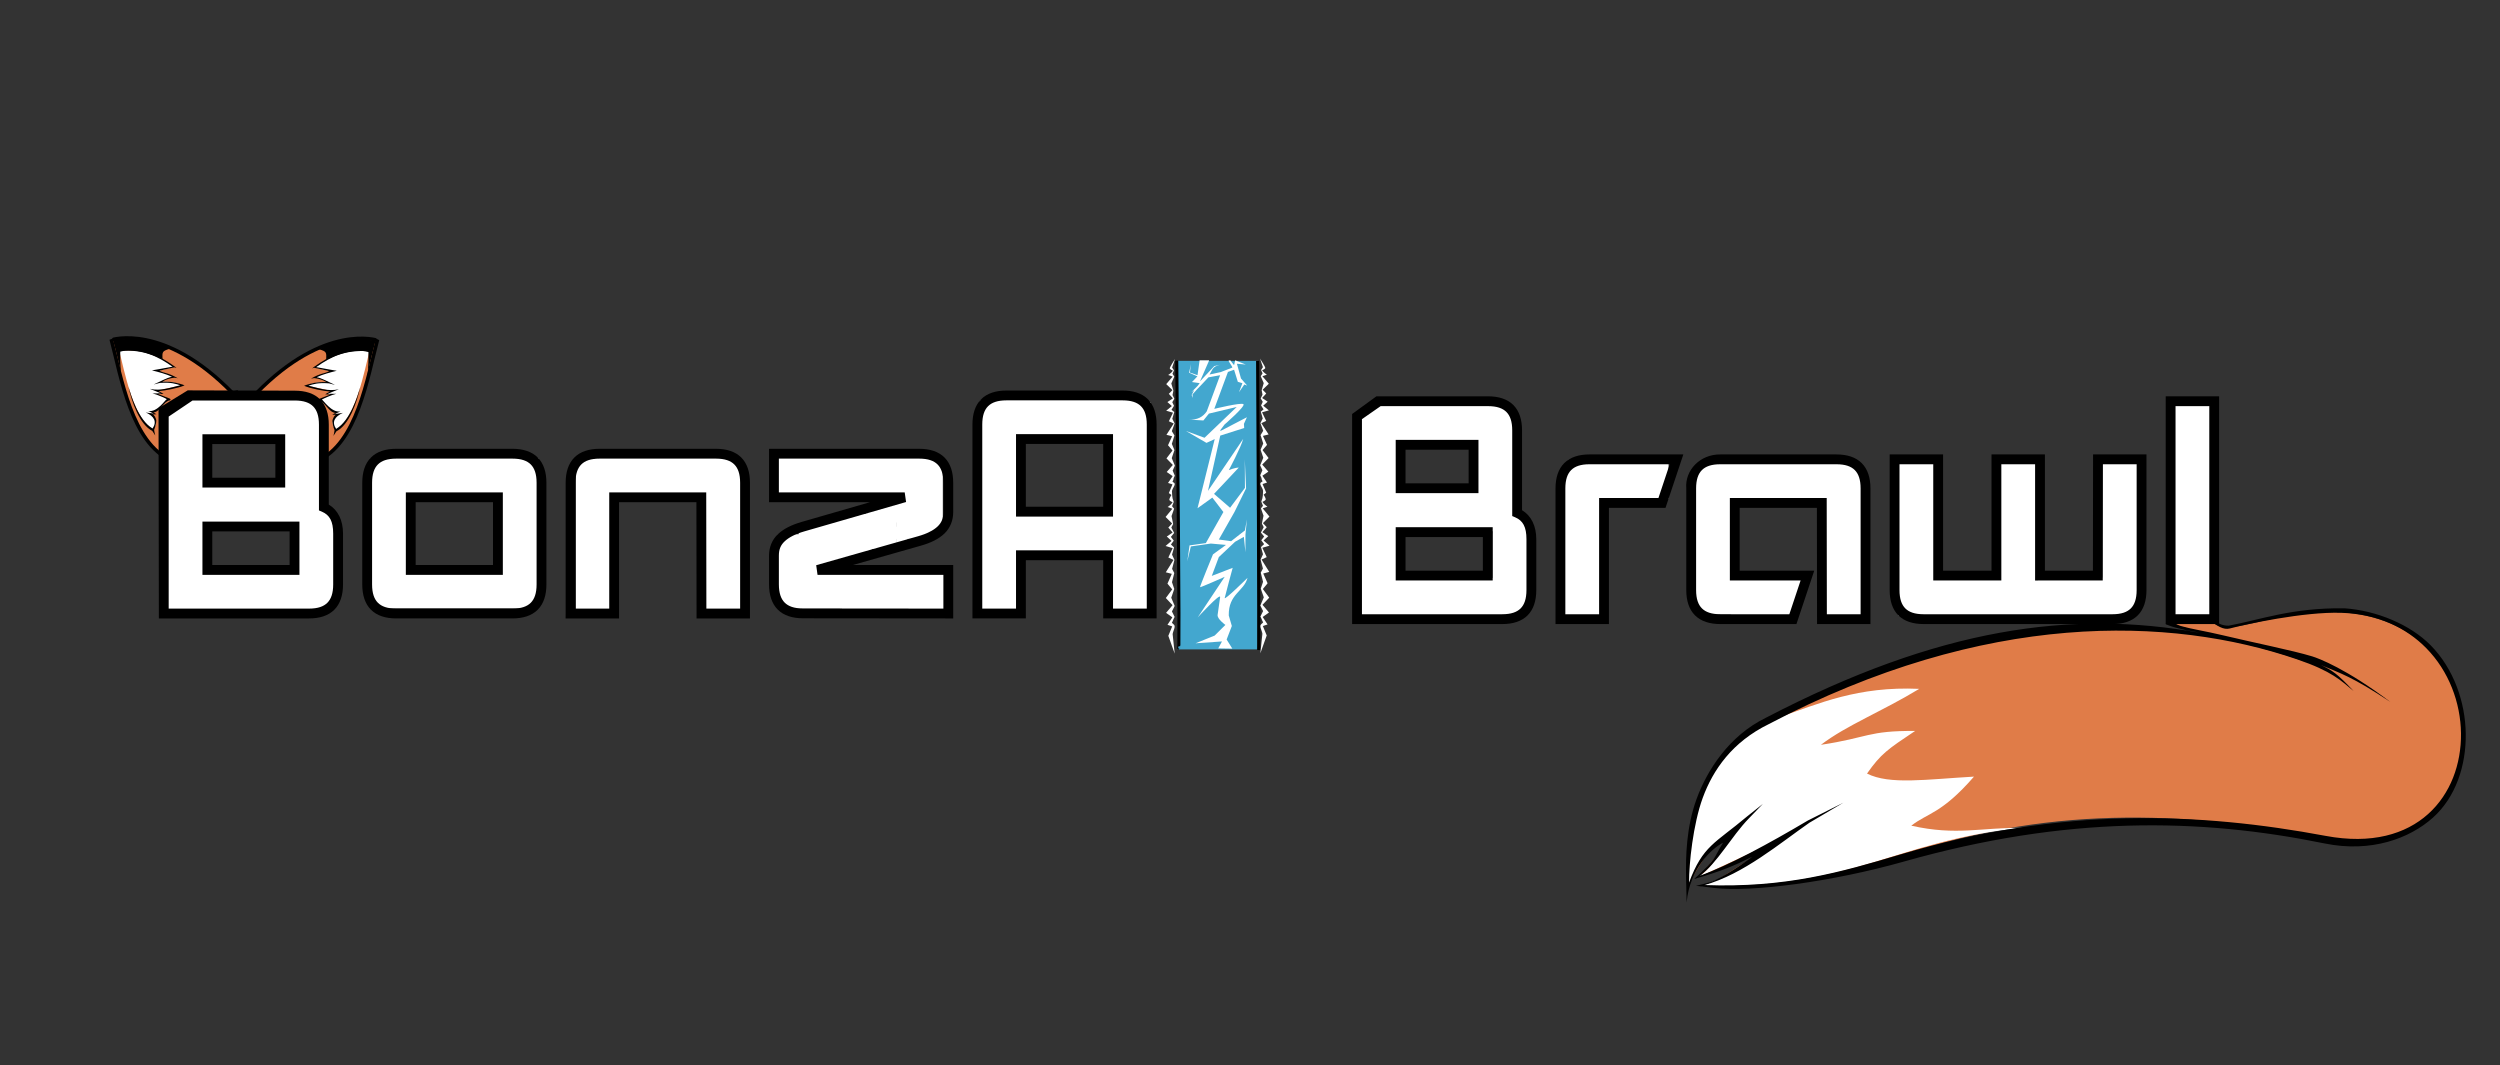 <?xml version="1.0" encoding="UTF-8" standalone="no"?>
<!-- Created with Inkscape (http://www.inkscape.org/) -->

<svg
   xmlns:dc="http://purl.org/dc/elements/1.1/"
   xmlns:cc="http://creativecommons.org/ns#"
   xmlns:rdf="http://www.w3.org/1999/02/22-rdf-syntax-ns#"
   xmlns:svg="http://www.w3.org/2000/svg"
   xmlns="http://www.w3.org/2000/svg"
   xmlns:sodipodi="http://sodipodi.sourceforge.net/DTD/sodipodi-0.dtd"
   xmlns:inkscape="http://www.inkscape.org/namespaces/inkscape"
   width="941"
   height="401"
   viewBox="0 0 941 401"
   id="svg2"
   version="1.1"
   inkscape:version="0.48.4 r9939"
   sodipodi:docname="bonzailogo_4colour.svg"
   inkscape:export-filename="/home/kaylee/school/BonzAI/bonzai-2016/art/promotional/4colour_logo.png"
   inkscape:export-xdpi="90"
   inkscape:export-ydpi="90">
  <rect x="0" y="0" width="941" height="401" fill="#333333" stroke="none"/>
  <defs
     id="defs4" />
  <sodipodi:namedview
     id="base"
     pagecolor="#ffffff"
     bordercolor="#666666"
     borderopacity="1.0"
     inkscape:pageopacity="0.0"
     inkscape:pageshadow="2"
     inkscape:zoom="1.4142136"
     inkscape:cx="428.47878"
     inkscape:cy="228.95042"
     inkscape:document-units="px"
     inkscape:current-layer="layer2"
     showgrid="false"
     units="pt"
     inkscape:window-width="568"
     inkscape:window-height="351"
     inkscape:window-x="742"
     inkscape:window-y="322"
     inkscape:window-maximized="0"
     showguides="true"
     inkscape:guide-bbox="true"
     height="297.64pt"
     fit-margin-top="0"
     fit-margin-left="0"
     fit-margin-right="0"
     fit-margin-bottom="0" />
  <g
     inkscape:groupmode="layer"
     id="layer3"
     inkscape:label="bg1"
     transform="translate(39.5,-0.5)"
     style="display:none">
    <rect
       style="fill:#8c359d;fill-opacity:1;stroke:#000000;stroke-opacity:1"
       id="rect4165"
       width="940"
       height="400"
       x="-901.442"
       y="1"
       transform="scale(-1,1)" />
  </g>
  <g
     inkscape:groupmode="layer"
     id="layer4"
     inkscape:label="bg2"
     style="display:none"
     transform="translate(39.5,-0.5)">
    <rect
       style="fill:#5bcf46;fill-opacity:1;stroke:#000000;stroke-opacity:1"
       id="rect4168"
       width="892"
       height="390"
       x="-6"
       y="-3" />
    <rect
       style="fill:#ffffff;fill-opacity:1;stroke:none"
       id="rect3915"
       width="15.733"
       height="55.861"
       x="175.893"
       y="175.066"
       transform="translate(0,-4.2857143e-6)" />
    <rect
       style="fill:#ffffff;fill-opacity:1;stroke:none"
       id="rect3917"
       width="60.811"
       height="13.258"
       x="178.721"
       y="173.298"
       transform="translate(0,-4.2857143e-6)" />
    <rect
       style="fill:#ffffff;fill-opacity:1;stroke:none"
       id="rect3919"
       width="15.91"
       height="47.023"
       x="225.037"
       y="184.612"
       transform="translate(0,-4.2857143e-6)" />
    <rect
       style="fill:#ffffff;fill-opacity:1;stroke:none"
       id="rect4036"
       width="16.087"
       height="55.685"
       x="558.438"
       y="175.773"
       transform="translate(0,-4.2857143e-6)" />
    <rect
       style="fill:#ffffff;fill-opacity:1;stroke:none"
       id="rect4040"
       width="34.648"
       height="14.142"
       x="561.266"
       y="172.591"
       transform="translate(0,-4.2857143e-6)" />
    <rect
       style="fill:#ffffff;fill-opacity:1;stroke:none"
       id="rect4044"
       width="5.127"
       height="13.081"
       x="594.5"
       y="170.116"
       transform="translate(0,-4.2857143e-6)" />
    <rect
       style="fill:#ffffff;fill-opacity:1;stroke:none"
       id="rect4056"
       width="17.147"
       height="58.69"
       x="683.065"
       y="171.176"
       transform="translate(0,-4.2857143e-6)"
       ry="5.127" />
    <rect
       style="fill:#ffffff;fill-opacity:1;stroke:none"
       id="rect4058"
       width="83.085"
       height="16.971"
       x="692.611"
       y="214.31"
       transform="translate(0,-4.2857143e-6)"
       ry="5.127" />
    <rect
       style="fill:#ffffff;fill-opacity:1;stroke:none"
       id="rect4060"
       width="15.556"
       height="47.553"
       x="722.84"
       y="171.176"
       transform="translate(0,-4.2857143e-6)"
       ry="5.127" />
    <rect
       style="fill:#ffffff;fill-opacity:1;stroke:none"
       id="rect4062"
       width="15.733"
       height="52.326"
       x="761.024"
       y="171.176"
       transform="translate(0,-4.2857143e-6)"
       ry="5.127" />
    <rect
       style="fill:#ffffff;fill-opacity:1;stroke:none"
       id="rect4064"
       width="16.794"
       height="84.146"
       x="786.656"
       y="148.372"
       transform="translate(0,-4.2857143e-6)"
       ry="5.127" />
    <rect
       y="-3"
       x="-6"
       height="390"
       width="892"
       id="rect4179"
       style="fill:#5bcf46;fill-opacity:1;stroke:#000000;stroke-opacity:1" />
  </g>
  <g
     inkscape:groupmode="layer"
     id="layer2"
     inkscape:label="Ears"
     style="display:inline"
     transform="translate(39.5,-0.5)">
    <path
       style="fill:#e07c48;fill-opacity:1;fill-rule:evenodd;stroke:#000000;stroke-width:1.361;stroke-linecap:butt;stroke-linejoin:miter;stroke-miterlimit:4;stroke-opacity:1;stroke-dasharray:none"
       d="m 56.873,148.64 c 25.937,-26.66 45.638,-20.04 45.643,-20.031 -3.606,13.634 -7.633,39.032 -22.589,45.33 -4.503,-10.467 -16.125,-23.634 -23.054,-25.299 z"
       id="path3362"
       inkscape:connector-curvature="0"
       sodipodi:nodetypes="cccc" />
    <path
       style="fill:#ffffff;fill-opacity:1;fill-rule:evenodd;stroke:none"
       d="m 83.461,135.77 7.106,-3.16 9.012,-0.054 c -1.74,6.775 -5.246,25.888 -12.685,29.615 -1.897,-1.756 -1.614,-4.86 1.945,-6.024 0.211,-0.069 -2.427,0.491 -2.443,0.27 -0.081,-0.032 1.797,-1.009 1.712,-0.943 -2.163,1.665 -5.546,-4.03 -7.502,-4.211 0.818,-0.681 3.806,-1.643 4.493,-2.271 0.226,-0.207 -1.508,-0.124 -1.437,-0.269 -0.145,-0.142 0.915,-0.596 1.107,-0.62 2.707,-0.351 -6.097,-1.745 -8.77,-2.442 2.266,-1.045 4.879,-1.515 7.925,-1.268 -1.186,-0.842 -2.742,-1.44 -4.581,-1.766 0.523,-1.334 8.177,-2.242 4.799,-2.574 l -5.188,-1.222 z"
       id="path4176"
       inkscape:connector-curvature="0"
       sodipodi:nodetypes="ccccscscscscccccc" />
    <path
       style="fill:#000000;fill-opacity:1;fill-rule:evenodd;stroke:none"
       d="m 101.884,128.717 c -10.136,-1.262 -13.263,-0.656 -21.358,3.223 2.866,0.858 2.877,1.098 2.762,3.896 4.933,-2.148 10.615,-4.298 15.882,-2.814 0,0 0.174,6.32 -0.575,10.857 1.384,-5.766 -0.987,1.002 3.288,-15.163 z"
       id="path4174"
       inkscape:connector-curvature="0"
       sodipodi:nodetypes="cccccc" />
    <path
       sodipodi:nodetypes="cccccccccccccscscccccccccscccccccccccccccccccccccccccc"
       inkscape:connector-curvature="0"
       id="path4172"
       d="m 98.94,132.141 c -9.064,-0.369 -14.048,2.078 -20.207,6.433 -0.012,0.007 -0.759,0.555 -0.66,0.612 -0.051,0.044 0.659,-0.342 0.656,-0.275 2.017,0.399 4.019,0.925 5.719,1.279 -2.026,1.082 -3.185,0.652 -6.907,2.835 -0.054,0.034 1.306,-0.267 1.287,-0.207 1.33,0.123 3.312,0.667 4.535,1.507 -3.872,-0.135 -5.782,0.526 -7.745,1.118 -0.023,0.004 -0.045,0.012 -0.066,0.023 -0.012,0.007 -0.024,0.017 -0.035,0.027 -0.043,0.038 -0.526,0.168 -0.536,0.225 2.415,1.053 7.351,1.972 9.741,2.165 0,0 -1.318,0.697 -1.779,1.004 -0.217,0.144 2.068,-0.035 1.859,0.123 -0.169,0.127 -4.174,1.577 -4.341,1.71 -0.479,0.381 0.387,-0.208 -0.111,0.173 -0.016,0.017 -0.029,0.037 -0.039,0.058 -0.02,0.026 -0.035,0.057 -0.043,0.089 -0.01,0.03 -0.014,0.061 -0.012,0.093 0.01,0.052 0.037,0.1 0.077,0.136 0.008,0.013 0.017,0.024 0.027,0.035 0.035,0.026 0.077,0.043 0.12,0.048 2.433,0.359 3.723,4.369 6.25,4.575 l -1.18,0.642 c 0,0 1.939,0.143 1.568,0.091 -0.723,-0.102 -1.553,1.813 -1.506,2.337 0.084,1.127 0.33,2.253 0.819,3.43 0.048,0.169 -0.423,2.149 -0.423,2.149 0.116,-0.174 0.995,-1.586 1.125,-1.735 4.705,-2.329 7.759,-10.841 8.964,-16.596 -0.947,3.148 -3.719,12.593 -9.081,15.691 -1.731,-2.599 -0.607,-4.589 2.569,-6.04 -0.029,0.058 -2.894,0.474 -3.012,0.39 -0.02,-0.006 2.116,-0.938 2.095,-0.937 -3.454,0.632 -6.539,-4.396 -6.99,-4.413 -0.135,-0.146 3.753,-1.87 5.379,-2.205 0.01,-0.03 -3.198,0.012 -3.2,-0.019 -0.004,-0.023 4.198,-1.701 4.198,-1.701 -4.141,0.956 -7.833,-0.512 -11.455,-1.341 1.825,-0.585 3.549,-1.17 7.526,-0.894 0.304,-0.01 2.437,0.65 2.41,0.565 -2.458,-1.083 -4.975,-2.546 -6.835,-2.853 2.393,-1.155 5.024,-1.772 7.559,-2.429 -0.051,-0.007 -2.496,-0.432 -2.548,-0.439 l -5.2,-0.94 c 5.886,-4.101 10.684,-6.391 19.398,-6.036 0.03,0.01 0.061,0.014 0.093,0.012 0.064,-0.024 0.118,-0.075 0.144,-0.138 0.02,-0.026 0.035,-0.057 0.043,-0.089 3.55e-4,-0.033 -0.006,-0.066 -0.019,-0.097 -0.017,-0.058 -0.056,-0.109 -0.108,-0.14 -0.035,-0.026 -0.077,-0.042 -0.12,-0.047 z"
       style="font-size:medium;font-style:normal;font-variant:normal;font-weight:normal;font-stretch:normal;text-indent:0;text-align:start;text-decoration:none;line-height:normal;letter-spacing:normal;word-spacing:normal;text-transform:none;direction:ltr;block-progression:tb;writing-mode:lr-tb;text-anchor:start;baseline-shift:baseline;color:#000000;fill:#000000;fill-opacity:1;stroke:none;stroke-width:0.5;marker:none;visibility:visible;display:inline;overflow:visible;enable-background:accumulate;font-family:Sans;-inkscape-font-specification:Sans" />
    <path
       style="fill:#e07c48;fill-opacity:1;fill-rule:evenodd;stroke:#000000;stroke-width:1.361;stroke-linecap:butt;stroke-linejoin:miter;stroke-miterlimit:4;stroke-opacity:1;stroke-dasharray:none"
       d="M 48.071,148.484 C 22.134,121.824 2.434,128.444 2.429,128.453 c 3.606,13.634 7.633,39.032 22.589,45.33 4.503,-10.467 16.125,-23.634 23.054,-25.299 z"
       id="path3362-4"
       inkscape:connector-curvature="0"
       sodipodi:nodetypes="cccc" />
    <path
       style="fill:#ffffff;fill-opacity:1;fill-rule:evenodd;stroke:none"
       d="m 21.483,135.614 -7.106,-3.16 -9.012,-0.054 c 1.74,6.775 5.246,25.888 12.685,29.615 1.897,-1.756 1.614,-4.86 -1.945,-6.024 -0.211,-0.069 2.427,0.491 2.443,0.27 0.081,-0.032 -1.797,-1.009 -1.712,-0.943 2.163,1.665 5.546,-4.03 7.502,-4.211 -0.818,-0.681 -3.806,-1.643 -4.493,-2.271 -0.226,-0.207 1.508,-0.124 1.437,-0.269 0.145,-0.142 -0.915,-0.596 -1.107,-0.62 -2.707,-0.351 6.097,-1.745 8.77,-2.442 -2.266,-1.045 -4.879,-1.515 -7.925,-1.268 1.186,-0.842 2.742,-1.44 4.581,-1.766 -0.523,-1.334 -8.177,-2.242 -4.799,-2.574 l 5.188,-1.222 z"
       id="path4176-7"
       inkscape:connector-curvature="0"
       sodipodi:nodetypes="ccccscscscscccccc" />
    <path
       style="fill:#000000;fill-opacity:1;fill-rule:evenodd;stroke:none"
       d="m 3.061,128.56 c 10.136,-1.262 13.263,-0.656 21.358,3.223 -2.866,0.858 -2.877,1.098 -2.762,3.896 -4.933,-2.148 -10.615,-4.298 -15.882,-2.814 0,0 -0.174,6.32 0.575,10.857 -1.384,-5.766 0.987,1.002 -3.288,-15.163 z"
       id="path4174-0"
       inkscape:connector-curvature="0"
       sodipodi:nodetypes="cccccc" />
    <path
       sodipodi:nodetypes="cccccccccccccscscccccccccscccccccccccccccccccccccccccc"
       inkscape:connector-curvature="0"
       id="path4172-4"
       d="m 6.005,131.985 c 9.064,-0.369 14.048,2.078 20.207,6.433 0.012,0.007 0.759,0.555 0.66,0.612 0.051,0.044 -0.659,-0.342 -0.656,-0.275 -2.017,0.399 -4.019,0.925 -5.719,1.279 2.026,1.082 3.185,0.652 6.907,2.835 0.054,0.034 -1.306,-0.267 -1.287,-0.207 -1.33,0.123 -3.312,0.667 -4.535,1.507 3.872,-0.135 5.782,0.526 7.745,1.118 0.023,0.004 0.045,0.012 0.066,0.023 0.012,0.007 0.024,0.017 0.035,0.027 0.043,0.038 0.526,0.168 0.536,0.225 -2.415,1.053 -7.351,1.972 -9.741,2.165 0,0 1.318,0.697 1.779,1.004 0.217,0.144 -2.068,-0.035 -1.859,0.123 0.169,0.127 4.174,1.577 4.341,1.71 0.479,0.381 -0.387,-0.208 0.111,0.173 0.016,0.017 0.029,0.037 0.039,0.058 0.02,0.026 0.035,0.057 0.043,0.089 0.01,0.03 0.014,0.061 0.012,0.093 -0.01,0.052 -0.037,0.1 -0.077,0.136 -0.008,0.013 -0.017,0.024 -0.027,0.035 -0.035,0.026 -0.077,0.043 -0.12,0.048 -2.433,0.359 -3.723,4.369 -6.25,4.575 l 1.18,0.642 c 0,0 -1.939,0.143 -1.568,0.091 0.723,-0.102 1.553,1.813 1.506,2.337 -0.084,1.127 -0.33,2.253 -0.819,3.43 -0.048,0.169 0.423,2.149 0.423,2.149 -0.116,-0.174 -0.995,-1.586 -1.125,-1.735 -4.705,-2.329 -7.759,-10.841 -8.964,-16.596 0.947,3.148 3.719,12.593 9.081,15.691 1.731,-2.599 0.607,-4.589 -2.569,-6.04 0.029,0.058 2.894,0.474 3.012,0.39 0.02,-0.006 -2.116,-0.938 -2.095,-0.937 3.454,0.632 6.539,-4.396 6.99,-4.413 0.135,-0.146 -3.753,-1.87 -5.379,-2.205 -0.01,-0.03 3.198,0.012 3.2,-0.019 0.004,-0.023 -4.198,-1.701 -4.198,-1.701 4.141,0.956 7.833,-0.512 11.455,-1.341 -1.825,-0.585 -3.549,-1.17 -7.526,-0.894 -0.304,-0.01 -2.437,0.65 -2.41,0.565 2.458,-1.083 4.975,-2.546 6.835,-2.853 -2.393,-1.155 -5.024,-1.772 -7.559,-2.429 0.051,-0.007 2.496,-0.432 2.548,-0.439 l 5.2,-0.94 c -5.886,-4.101 -10.684,-6.391 -19.398,-6.036 -0.03,0.01 -0.061,0.014 -0.093,0.012 -0.064,-0.024 -0.118,-0.075 -0.144,-0.138 -0.02,-0.026 -0.035,-0.057 -0.043,-0.089 -3.55e-4,-0.033 0.006,-0.066 0.019,-0.097 0.017,-0.058 0.056,-0.109 0.108,-0.14 0.035,-0.026 0.077,-0.042 0.12,-0.047 z"
       style="font-size:medium;font-style:normal;font-variant:normal;font-weight:normal;font-stretch:normal;text-indent:0;text-align:start;text-decoration:none;line-height:normal;letter-spacing:normal;word-spacing:normal;text-transform:none;direction:ltr;block-progression:tb;writing-mode:lr-tb;text-anchor:start;baseline-shift:baseline;color:#000000;fill:#000000;fill-opacity:1;stroke:none;stroke-width:0.5;marker:none;visibility:visible;display:inline;overflow:visible;enable-background:accumulate;font-family:Sans;-inkscape-font-specification:Sans" />
  </g>
  <g
     inkscape:groupmode="layer"
     id="layer5"
     inkscape:label="tail"
     style="display:inline"
     transform="translate(39.5,-0.5)">
    <path
       style="fill:#efbda3;fill-opacity:0;fill-rule:evenodd;stroke:none"
       d="m 609.882,316.01 c -3.769,-9.398 4.125,-38.806 18.892,-45.164 24.355,-10.178 47.368,-14.604 69.79,-12.543 18.237,7.83 37.83,8.424 14.07,30.253 l 7.738,14.99 c 15.158,8.262 -86.393,23.691 -105.271,21.672 l 33.897,-21.197 -37.304,14.763 16.175,-20.86 c -5.305,3.881 -13.6,10.534 -17.988,18.085 z"
       id="path4286"
       inkscape:connector-curvature="0"
       sodipodi:nodetypes="cccccccccc" />
    <path
       style="fill:#efbda3;fill-opacity:0;fill-rule:evenodd;stroke:none"
       d="m 630.63,269.808 c 25.432,-22.933 106.594,-39.185 165.756,-31.529 -5.888,-3.174 -15.317,0.857 -18.841,-2.907 l 15.5,-3 c 2.534,8.426 29.868,-0.995 45.875,-2 31.372,3.397 55.778,76.283 7.125,84.945 -11.527,4.699 -23.942,-8.316 -84.974,-6.299 -23.173,0.766 -54.1,6.023 -85.346,9.763 4.905,-2.952 15.54,-9.653 21.261,-15.172 -18.784,4.113 -27.202,3.098 -34.777,1.861 l 47.719,-26.3 c -11.892,-1.913 -45.136,14.671 -56.572,13.856 4.615,-3.738 9.47,-18.509 20.709,-32.506 -13.085,-0.941 -33.226,6.853 -43.435,9.29 z"
       id="path4290"
       inkscape:connector-curvature="0"
       sodipodi:nodetypes="ccccccsccccccc" />
    <path
       style="fill:#e07c48;fill-opacity:1;stroke:none"
       d="m 776.25,233.75 c -1.476,2.764 38.164,9 51.75,15.75 -56.274,-19.714 -120.727,-19.189 -202.25,23.25 -27.482,13.449 -29.846,46.308 -29.634,60.642 8.266,-15.377 11.696,-17.283 22.134,-25.142 l -17.371,21.419 C 612.137,327.096 625.905,318.88 641.25,309.75 l -35.487,22.732 c 35.254,-1.396 47.289,-2.092 70.121,-9.836 60.401,-20.486 112.347,-15.587 159.679,-6.914 68.973,12.639 70.393,-86.947 -0.141,-84.861 -22.442,0.664 -36.957,9.71 -42.172,3.629 z"
       id="path3239"
       inkscape:connector-curvature="0"
       sodipodi:nodetypes="ccccccccssscc"
       transform="translate(0,-4.2857143e-6)" />
    <path
       style="fill:#ffffff;fill-opacity:1;stroke:none"
       d="m 635.5,333.125 c 0.883,-44.137 16.919,-54.456 33.75,-63 15.534,-5.312 29.893,-11.884 53.147,-10.837 -14.207,8.633 -27.212,13.607 -37.011,21.062 17.865,-2.685 17.604,-5.346 35.469,-5.222 -10.285,6.877 -12.825,8.527 -18.11,16.046 8.506,4.302 22.321,2.172 40.264,1.148 -12.214,14.047 -17.508,13.674 -23.6,18.468 17.174,3.854 26.28,0.626 41.863,0.821 -48.377,4.755 -63.219,23.243 -121.022,21.89 13.32,-4.447 21.531,-11.66 31.125,-18.125 l -32,14.75 c 6.458,-4.927 9.071,-11.296 13.125,-17.125 -5.285,4.596 -9.429,2.881 -17,20.125 z"
       id="path4033"
       inkscape:connector-curvature="0"
       transform="translate(-39.5,0.5)"
       sodipodi:nodetypes="cccccccccccccc" />
    <path
       style="font-size:medium;font-style:normal;font-variant:normal;font-weight:normal;font-stretch:normal;text-indent:0;text-align:start;text-decoration:none;line-height:normal;letter-spacing:normal;word-spacing:normal;text-transform:none;direction:ltr;block-progression:tb;writing-mode:lr-tb;text-anchor:start;baseline-shift:baseline;color:#000000;fill:#000000;fill-opacity:1;stroke:none;stroke-width:1px;marker:none;visibility:visible;display:inline;overflow:visible;enable-background:accumulate;font-family:Sans;-inkscape-font-specification:Sans"
       d="m 842.953,229.469 c -19.829,-0.284 -31.904,4.389 -43.567,6.534 -2.616,0.055 -4.378,-1.134 -5.636,-2.034 l -0.125,-0.062 -0.125,-0.031 -17,-0.75 -0.312,0 -0.156,0.281 c -0.105,0.198 -0.133,0.451 -0.062,0.656 0.071,0.205 -0.363,1.292 -0.219,1.427 2.958,1.246 4.499,1.395 6.126,1.854 2.98,0.864 2.098,0.249 6.46,1.301 -48.058,-8.646 -97.865,-1.974 -163.21,32.042 -13.864,6.784 -22.087,19.748 -26.031,30.531 -3.944,10.784 -4.08,21.914 -3.973,29.109 l 0.223,9.891 c 1.145,-12.874 9.639,-20.507 13.708,-22.516 -3.755,5.986 -1.893,5.522 -10.896,13.672 10.63,-3.094 14.577,-4.794 21.952,-8.439 0,0 -7.909,6.096 -14.39,9.001 -2.173,0.974 -6.866,1.972 -6.866,1.972 l 6.882,0.821 c 13.971,1.667 44.328,-2.273 71.487,-9.963 61.03,-17.282 111.149,-16.419 158.288,-6.787 17.522,3.581 32.053,-1.926 40.732,-9.706 8.68,-7.78 12.514,-19.758 12.365,-31.567 -0.149,-11.809 -4.452,-24.429 -13.198,-33.312 -7.653,-7.772 -20.351,-13.117 -32.457,-13.928 z m -1.171,1.688 c 13.811,0.484 24.458,5.685 31.938,13.281 8.548,8.681 12.948,20.53 13.094,32.094 0.146,11.564 -3.943,22.817 -12.375,30.375 -8.432,7.558 -21.214,11.468 -38.562,8.219 -47.24,-8.847 -99.419,-11.077 -159.906,6.938 -22.611,6.734 -43.389,12.706 -73.909,11.565 14.646,-4.035 28.418,-15.773 39.659,-23.565 l 0.031,0 12.622,-7.447 -13.154,6.604 c -0.008,0.005 -0.023,-0.005 -0.031,0 l -0.219,0.125 c -14.529,8.622 -29.948,16.993 -40.719,20.812 6.396,-4.44 11.947,-14.843 18.531,-21.625 l 0.062,-0.062 5.203,-5.391 c -0.035,0.026 -5.919,4.709 -5.953,4.734 -11.978,10.101 -16.695,10.948 -21.847,24.919 -0.023,-7.101 1.525,-21.982 5.16,-31.919 3.878,-10.603 11.163,-21.054 24.781,-27.719 81.626,-42.905 151.195,-40.724 198.857,-24.447 13.334,4.554 16.604,8.042 21.347,11.952 -6.021,-6.41 -7.974,-7.768 -12.302,-9.796 7.219,3.122 11.5,4.176 26.173,13.93 -16.696,-12.583 -27.006,-16.431 -29.475,-17.183 -7.572,-2.305 -22.609,-5.286 -33.975,-8.018 -5.713,-1.373 -11.664,-2.306 -15.363,-3.378 -1.85,-0.536 -2.622,-1.352 -3.543,-1.778 -0.172,-0.079 -0.213,-0.114 -0.344,-0.188 l 15.844,0.688 0.031,0 c 1.537,0.996 3.886,2.853 6.391,2.177 5.719,-1.544 27.867,-6.361 41.953,-5.895 z"
       id="path3239-8"
       inkscape:connector-curvature="0"
       sodipodi:nodetypes="cccccccccccccscccccscssssssccssssscccccccccccccscscccsssccccscc" />
  </g>
  <g
     inkscape:groupmode="layer"
     id="layer6"
     inkscape:label="Laser"
     style="display:inline"
     transform="translate(39.5,-0.5)">
    <g
       id="g4045"
       transform="matrix(0.844,0,0,0.914,57.691,19.01)">
      <rect
         y="128.355"
         x="410.173"
         height="118.826"
         width="35.553"
         id="rect3961"
         style="fill:#43a7cf;fill-opacity:1;stroke:none" />
      <path
         sodipodi:nodetypes="cc"
         inkscape:connector-curvature="0"
         id="path4066"
         d="m 409.635,128.273 c 1.442,119.151 0.879,118.823 0.879,118.823"
         style="fill:none;stroke:#000000;stroke-width:1.38px;stroke-linecap:butt;stroke-linejoin:miter;stroke-opacity:1" />
      <path
         sodipodi:nodetypes="cc"
         inkscape:connector-curvature="0"
         id="path4066-3"
         d="m 445.711,128.384 c 0.735,113.583 0.47,119.063 0.47,119.063"
         style="fill:none;stroke:#000000;stroke-width:1.38px;stroke-linecap:butt;stroke-linejoin:miter;stroke-opacity:1" />
      <path
         sodipodi:nodetypes="ccccccccccccccccccccccccccccccccccccccsccssccccccccccsccccccccccccccccccccccccccccsccccccccccccsccccccccccc"
         inkscape:connector-curvature="0"
         id="path4159"
         d="m 419.839,128.127 -0.934,6.132 -3.386,-1.096 0.438,-3.482 -0.794,3.566 3.695,1.488 -2.431,2.34 1.084,0.146 0.848,0.114 1.506,0.203 -0.832,1.052 -2.898,2.712 1.264,-0.881 -1.121,2.015 0.582,1.211 -0.211,-1.451 2.036,-2.112 c 0,0 4.342,-4.129 5.085,-4.938 l 5.221,-0.881 -5.959,14.873 c -1.733,2.382 -4.327,3.608 -7.993,3.393 l 6.483,0.376 2.466,-2.829 12.4,-2.736 -14.358,12.691 -8.304,-2.813 9.173,4.916 3.682,-1.564 -7.678,28.479 6.607,-4.377 4.931,5.936 -7.832,12.799 -7.255,0.942 -1.017,6.545 1.587,-6.12 8.933,-1.182 6.744,0.556 -5.801,3.895 c 0,0 -5.983,13.432 -5.771,13.523 0.306,0.133 11.002,-4.268 11.002,-4.268 l -12.043,16.718 c 0,0 10.292,-10.391 10.002,-8.351 -0.127,0.895 -0.615,4.049 -1.122,7.309 -0.256,1.646 3.461,4.117 3.461,4.117 l -4.793,4.401 -8.536,3.172 11.809,-0.766 -1.656,2.86 6.275,0.099 -2.538,-3.756 2.321,-5.565 -1.373,-4.337 c -0.149,-8.95 6.716,-9.794 8.376,-15.486 0,0 -10.468,9.552 -10.178,8.254 0.29,-1.298 3.552,-12.388 3.552,-12.388 l -9.326,3.333 3.148,-7.756 7.252,-6.307 3.906,-2.026 0.705,6.361 0.008,-7.18 0.642,-6.338 -0.876,4.499 -6.166,4.45 -5.47,-0.694 6.962,-11.315 5.186,-9.74 -0.568,-11.947 0.059,11.739 -6.625,8.187 -7.158,-5.71 11.029,-10.829 c -1.748,0.006 -4.432,1.033 -4.432,1.033 0,0 5.488,-9.457 6.416,-12.858 l -15.724,21.431 5.489,-22.77 10.673,-3.139 -0.122,-1.695 1.335,-2.737 -11.361,5.459 -0.69,0.095 2.062,-2.546 c 0,0 9.578,-7.658 8.418,-8.4 -1.16,-0.742 -12.98,1.948 -12.98,1.948 l 6.091,-15.211 2.736,-0.899 1.675,4.971 2.037,0.566 -1.522,3.715 2.389,-3.186 1.263,0.447 -2.762,-2.924 -1.817,-6.063 3.978,0.341 c -0.59,-0.175 -4.742,-1.761 -4.742,-1.761 0,0 -0.341,1.374 -0.485,1.956 -0.036,0.146 -1.654,-1.899 -1.654,-1.899 0,0 -0.742,-0.045 -0.782,0.076 -0.107,0.322 1.785,2.56 1.631,2.873 l -5.133,1.847 -5.017,1.004 1.013,-1.665 c 0.97,-1.841 2.397,-1.931 3.735,-2.365 l -2.634,0.555 -6.381,6.307 4.112,-8.68 z"
         style="fill:#ffffff;fill-opacity:1;stroke:none;display:inline" />
      <g
         transform="matrix(0.773,0,0,1.071,93.539,-10.341)"
         id="g4013">
        <g
           id="g4009"
           transform="matrix(0.56,0,0,0.899,177.824,15.768)">
          <path
             sodipodi:nodetypes="csccccccccccccccccccccccccccccccccccccccccccccccccccc"
             inkscape:connector-curvature="0"
             id="path4182"
             d="m 410.925,125.693 c 0,0 -5.63,3.535 -5.413,4.023 0.224,0.504 3.224,0.97 3.224,0.97 -1.199,0.804 -3.827,1.637 -4.915,1.876 l 4.65,0.669 -6.614,3.225 6.358,2.563 -3.709,1.604 4.236,1.931 -5.702,1.579 4.613,1.712 -5.856,2.001 7.023,0.829 -4.268,3.674 5.036,0.947 -7.526,4.849 5.86,0.61 -4.236,3.844 4.622,2.249 -6.221,3.383 6.57,2.805 -6.322,3.012 6.14,1.756 -4.764,2.924 4.584,0.624 -3.761,3.695 3.461,1.094 -0.243,-1.875 c 0.394,-1.305 4.105,-2.743 2.42,-3.521 l -1.89,-0.551 c 2.022,-1.532 -0.112,-0.597 2.414,-2.566 l -2.215,-2.184 2.28,-2.117 -3.212,-3.211 2.775,-3.427 -2.694,-2.668 2.708,-3.588 -2.716,-1.87 2.884,-3.276 -2.393,-1.999 2.016,-2.876 -2.841,-0.986 2.547,-1.694 -1.75,-1.551 2.138,-1.465 -1.897,-1.594 0.908,-1.896 -2.149,-3.042 3.092,-2.96 -1.898,-1.186 1.54,-1.443 -1.901,-1.231 z"
             style="fill:#ffffff;fill-opacity:1;stroke:none" />
          <path
             sodipodi:nodetypes="cssccccccccccccccccccccccccccccccccccccccccccccccccccc"
             inkscape:connector-curvature="0"
             id="path4182-0"
             d="m 408.015,184.313 c 0,0 -0.118,-0.739 -0.554,-0.537 -0.91,0.422 -2.579,1.787 -2.424,2.146 0.236,0.55 3.403,1.058 3.403,1.058 -1.266,0.877 -4.041,1.786 -5.189,2.047 l 4.91,0.73 -6.983,3.519 6.712,2.797 -3.915,1.75 4.472,2.107 -6.02,1.724 4.87,1.869 -6.183,2.183 7.414,0.904 -4.506,4.009 5.317,1.034 -7.946,5.291 6.187,0.666 -4.472,4.195 4.88,2.454 -6.568,3.691 6.937,3.061 -6.674,3.287 6.482,1.916 -5.03,3.191 4.839,0.681 -3.97,4.032 6.554,7.619 -2.114,-8.337 c 0.416,-1.424 3.292,-3.127 1.512,-3.976 l -2.286,-0.896 c 2.135,-1.671 0.171,-0.357 2.838,-2.506 l -2.787,-2.329 2.856,-2.364 -3.575,-3.503 3.115,-3.74 -2.337,-2.903 2.351,-3.925 -2.237,-1.763 2.414,-3.853 -2.484,-2.244 2.085,-3.076 -3.211,-1.264 2.9,-1.661 -2.962,-1.594 3.371,-1.697 -2.915,-2.303 1.871,-1.505 -1.665,-3.391 2.661,-3.158 -2.119,-1.071 1.74,-1.798 -1.113,-1.432 z"
             style="fill:#ffffff;fill-opacity:1;stroke:none;display:inline" />
        </g>
      </g>
      <g
         transform="matrix(-0.773,0,0,1.071,762.111,-10.491)"
         id="g4013-9"
         style="display:inline">
        <g
           id="g4009-7"
           transform="matrix(0.56,0,0,0.899,177.824,15.768)">
          <path
             sodipodi:nodetypes="csccccccccccccccccccccccccccccccccccccccccccccccccccc"
             inkscape:connector-curvature="0"
             id="path4182-5"
             d="m 410.925,125.693 c 0,0 -5.63,3.535 -5.413,4.023 0.224,0.504 3.224,0.97 3.224,0.97 -1.199,0.804 -3.827,1.637 -4.915,1.876 l 4.65,0.669 -6.614,3.225 6.358,2.563 -3.709,1.604 4.236,1.931 -5.702,1.579 4.613,1.712 -5.856,2.001 7.023,0.829 -4.268,3.674 5.036,0.947 -7.526,4.849 5.86,0.61 -4.236,3.844 4.622,2.249 -6.221,3.383 6.57,2.805 -6.322,3.012 6.14,1.756 -4.764,2.924 4.584,0.624 -3.761,3.695 3.461,1.094 -0.243,-1.875 c 0.394,-1.305 4.105,-2.743 2.42,-3.521 l -1.89,-0.551 c 2.022,-1.532 -0.112,-0.597 2.414,-2.566 l -2.215,-2.184 2.28,-2.117 -3.212,-3.211 2.775,-3.427 -2.694,-2.668 2.708,-3.588 -2.716,-1.87 2.884,-3.276 -2.393,-1.999 2.016,-2.876 -2.841,-0.986 2.547,-1.694 -1.75,-1.551 2.138,-1.465 -1.897,-1.594 0.908,-1.896 -2.149,-3.042 3.092,-2.96 -1.898,-1.186 1.54,-1.443 -1.901,-1.231 z"
             style="fill:#ffffff;fill-opacity:1;stroke:none" />
          <path
             sodipodi:nodetypes="cssccccccccccccccccccccccccccccccccccccccccccccccccccc"
             inkscape:connector-curvature="0"
             id="path4182-0-1"
             d="m 408.015,184.313 c 0,0 -0.118,-0.739 -0.554,-0.537 -0.91,0.422 -2.579,1.787 -2.424,2.146 0.236,0.55 3.403,1.058 3.403,1.058 -1.266,0.877 -4.041,1.786 -5.189,2.047 l 4.91,0.73 -6.983,3.519 6.712,2.797 -3.915,1.75 4.472,2.107 -6.02,1.724 4.87,1.869 -6.183,2.183 7.414,0.904 -4.506,4.009 5.317,1.034 -7.946,5.291 6.187,0.666 -4.472,4.195 4.88,2.454 -6.568,3.691 6.937,3.061 -6.674,3.287 6.482,1.916 -5.03,3.191 4.839,0.681 -3.97,4.032 6.554,7.619 -2.114,-8.337 c 0.416,-1.424 3.292,-3.127 1.512,-3.976 l -2.286,-0.896 c 2.135,-1.671 0.171,-0.357 2.838,-2.506 l -2.787,-2.329 2.856,-2.364 -3.575,-3.503 3.115,-3.74 -2.337,-2.903 2.351,-3.925 -2.237,-1.763 2.414,-3.853 -2.484,-2.244 2.085,-3.076 -3.211,-1.264 2.9,-1.661 -2.962,-1.594 3.371,-1.697 -2.915,-2.303 1.871,-1.505 -1.665,-3.391 2.661,-3.158 -2.119,-1.071 1.74,-1.798 -1.113,-1.432 z"
             style="fill:#ffffff;fill-opacity:1;stroke:none;display:inline" />
        </g>
      </g>
    </g>
  </g>
  <g
     inkscape:groupmode="layer"
     id="layer7"
     inkscape:label="Inside letters"
     transform="translate(39.5,-0.5)">
    <path
       style="fill:#ffffff;fill-opacity:1;stroke:#000000;stroke-width:1px;stroke-linecap:butt;stroke-linejoin:miter;stroke-opacity:1"
       d="m 76.719,150.125 -45.619,-0.712 -8.006,4.149 -0.125,77.719 60.281,0 c 0,0 4.05,-7.335 4.562,-7.438 -0.234,-2.638 0.038,-29.098 -0.125,-28.281 C 87.511,196.446 82.375,191.5 82.375,191.5 l -0.531,-35.688 z m 11.094,73.719 c 0.019,0.217 0.004,0.322 0.031,0.188 0.034,-0.169 0.023,-0.198 -0.031,-0.188 z M 38.875,167.125 65,167.125 65,182 38.875,182 z m -0.875,31.25 33.125,0 0,16.25 -33.125,0 z"
       transform="translate(0,-4.2857143e-6)"
       id="path3112"
       inkscape:connector-curvature="0"
       sodipodi:nodetypes="ccccccsccccsccccccccccc" />
    <path
       style="fill:#ffffff;fill-opacity:1;stroke:none"
       d="m 100.75,172.781 c -0.49,0 -0.875,0.385 -0.875,0.875 l 0,54.969 c 0,0.49 0.385,0.875 0.875,0.875 l 61.719,0 c 0.49,0 0.875,-0.385 0.875,-0.875 l 0,-54.969 c 0,-0.49 -0.385,-0.875 -0.875,-0.875 l -61.719,0 z m 15.938,15.188 29.344,0 c 0.49,0 0.875,0.385 0.875,0.875 l 0,24.219 c 0,0.49 -0.385,0.906 -0.875,0.906 l -29.344,0 c -0.49,0 -0.906,-0.417 -0.906,-0.906 l 0,-24.219 c 0,-0.49 0.417,-0.875 0.906,-0.875 z"
       transform="translate(0,-4.2857143e-6)"
       id="rect3906"
       inkscape:connector-curvature="0" />
    <rect
       style="fill:#ffffff;fill-opacity:1;stroke:none"
       id="rect3923"
       width="49.497"
       height="15.026"
       x="252.967"
       y="172.767"
       transform="translate(0,-4.2857143e-6)" />
    <rect
       style="fill:#ffffff;fill-opacity:1;stroke:none"
       id="rect3927"
       width="16.617"
       height="28.107"
       x="298.753"
       y="172.591"
       transform="translate(0,-4.2857143e-6)" />
    <rect
       style="fill:#ffffff;fill-opacity:1;stroke:none"
       id="rect3929"
       width="49.321"
       height="4.596"
       x="261.099"
       y="198.754"
       transform="translate(0,-4.2857143e-6)"
       ry="0" />
    <rect
       style="fill:#ffffff;fill-opacity:1;stroke:none"
       id="rect3931"
       width="4.243"
       height="15.733"
       x="297.869"
       y="189.208"
       transform="translate(0,-4.2857143e-6)" />
    <rect
       style="fill:#ffffff;fill-opacity:1;stroke:none"
       id="rect3933"
       width="11.667"
       height="14.319"
       x="286.378"
       y="192.92"
       transform="translate(0,-4.2857143e-6)" />
    <rect
       style="fill:#ffffff;fill-opacity:1;stroke:none"
       id="rect3935"
       width="13.081"
       height="6.718"
       x="288.146"
       y="190.445"
       transform="translate(0,-4.2857143e-6)" />
    <rect
       style="fill:#ffffff;fill-opacity:1;stroke:none"
       id="rect3937"
       width="19.799"
       height="13.789"
       x="268.877"
       y="196.809"
       transform="translate(0,-4.2857143e-6)" />
    <rect
       style="fill:#ffffff;fill-opacity:1;stroke:none"
       id="rect3939"
       width="7.601"
       height="3.359"
       x="275.241"
       y="193.981"
       transform="translate(0,-4.2857143e-6)" />
    <rect
       style="fill:#ffffff;fill-opacity:1;stroke:none"
       id="rect3941"
       width="12.551"
       height="4.066"
       x="276.302"
       y="194.511"
       transform="translate(0,-4.2857143e-6)" />
    <rect
       style="fill:#ffffff;fill-opacity:1;stroke:none"
       id="rect3943"
       width="5.657"
       height="3.536"
       x="283.55"
       y="193.804"
       transform="translate(0,-4.2857143e-6)" />
    <rect
       style="fill:#ffffff;fill-opacity:1;stroke:none"
       id="rect3945"
       width="24.749"
       height="28.107"
       x="253.321"
       y="201.582"
       transform="translate(0,-4.2857143e-6)" />
    <rect
       style="fill:#ffffff;fill-opacity:1;stroke:none"
       id="rect3947"
       width="39.952"
       height="16.263"
       x="276.656"
       y="215.547"
       transform="translate(0,-4.2857143e-6)" />
    <rect
       style="fill:#ffffff;fill-opacity:1;stroke:none"
       id="rect3949"
       width="15.203"
       height="80.61"
       x="329.158"
       y="150.847"
       transform="translate(0,-4.2857143e-6)"
       ry="1.25" />
    <rect
       style="fill:#ffffff;fill-opacity:1;stroke:none"
       id="rect3951"
       width="47.376"
       height="16.44"
       x="339.411"
       y="148.549"
       transform="translate(0,-4.2857143e-6)" />
    <rect
       style="fill:#ffffff;fill-opacity:1;stroke:none"
       id="rect3953"
       width="14.319"
       height="79.903"
       x="379.363"
       y="151.024"
       transform="translate(0,-4.2857143e-6)"
       ry="1.118"
       rx="5.127" />
    <rect
       style="fill:#ffffff;fill-opacity:1;stroke:none"
       id="rect3955"
       width="47.906"
       height="15.203"
       x="336.229"
       y="193.097"
       transform="translate(0,-4.2857143e-6)"
       rx="5.127"
       ry="4.243" />
    <rect
       style="fill:#ffffff;fill-opacity:1;stroke:none"
       id="rect4018"
       width="14.319"
       height="48.083"
       x="516.589"
       y="152.261"
       ry="5.657" />
    <rect
       style="fill:#ffffff;fill-opacity:1;stroke:none"
       id="rect4020"
       width="14.849"
       height="35.532"
       x="522.246"
       y="195.041"
       ry="6.541" />
    <rect
       style="fill:#ffffff;fill-opacity:1;stroke:none"
       id="rect4024"
       width="60.634"
       height="14.849"
       x="472.218"
       y="185.672" />
    <rect
       style="fill:#ffffff;fill-opacity:1;stroke:none"
       id="rect4028"
       width="14.849"
       height="74.953"
       x="471.865"
       y="157.565" />
    <rect
       style="fill:#ffffff;fill-opacity:1;stroke:none"
       id="rect4030"
       width="61.872"
       height="14.849"
       x="470.627"
       y="218.022" />
    <rect
       style="fill:#ffffff;fill-opacity:1;stroke:none"
       id="rect4032"
       width="47.023"
       height="15.556"
       x="478.052"
       y="152.438" />
    <rect
       style="fill:#ffffff;fill-opacity:1;stroke:none"
       id="rect4034"
       width="7.778"
       height="5.834"
       x="472.395"
       y="154.559" />
    <rect
       style="fill:#ffffff;fill-opacity:1;stroke:none"
       id="rect4046"
       width="15.875"
       height="55.125"
       x="597.67"
       y="176.746"
       ry="1.768" />
    <rect
       style="fill:#ffffff;fill-opacity:1;stroke:none"
       id="rect4048"
       width="26.862"
       height="15.634"
       x="610.67"
       y="217.746"
       ry="4.616" />
    <rect
       style="fill:#ffffff;fill-opacity:1;stroke:none"
       id="rect4050"
       width="8.75"
       height="5.75"
       x="631.295"
       y="218.246"
       ry="2.875" />
    <rect
       style="fill:#ffffff;fill-opacity:1;stroke:none"
       id="rect4052"
       width="61.25"
       height="14"
       x="600.545"
       y="174.996"
       ry="2.875" />
    <rect
       style="fill:#ffffff;fill-opacity:1;stroke:none"
       id="rect4054"
       width="16.75"
       height="50.625"
       x="645.545"
       y="181.996"
       ry="2.875" />
    <rect
       style="fill:#ffffff;fill-opacity:1;stroke:none"
       id="rect4119"
       width="13.75"
       height="56.75"
       x="177.25"
       y="173.25"
       transform="translate(0,-4.2857143e-6)" />
    <rect
       style="fill:#ffffff;fill-opacity:1;stroke:none"
       id="rect4121"
       width="53"
       height="16.5"
       x="184.25"
       y="171.5"
       transform="translate(0,-4.2857143e-6)" />
    <rect
       style="fill:#ffffff;fill-opacity:1;stroke:none"
       id="rect4123"
       width="15.75"
       height="56.5"
       x="225"
       y="174.75"
       transform="translate(0,-4.2857143e-6)" />
    <rect
       style="fill:#ffffff;fill-opacity:1;stroke:none"
       id="rect4125"
       width="15"
       height="56.5"
       x="548.795"
       y="176.621" />
    <rect
       style="fill:#ffffff;fill-opacity:1;stroke:none"
       id="rect4127"
       width="37.75"
       height="14.5"
       x="550.795"
       y="173.621" />
    <rect
       style="fill:#ffffff;fill-opacity:1;stroke:none"
       id="rect4131"
       width="13.5"
       height="57.75"
       x="675.045"
       y="174.371" />
    <rect
       style="fill:#ffffff;fill-opacity:1;stroke:none"
       id="rect4133"
       width="81.25"
       height="14.75"
       x="680.795"
       y="217.871" />
    <rect
       style="fill:#ffffff;fill-opacity:1;stroke:none"
       id="rect4135"
       width="14.25"
       height="49.75"
       x="712.795"
       y="173.871" />
    <rect
       style="fill:#ffffff;fill-opacity:1;stroke:none"
       id="rect4137"
       width="13.5"
       height="57"
       x="751.795"
       y="174.371" />
    <rect
       style="fill:#ffffff;fill-opacity:1;stroke:none"
       id="rect4139"
       width="14.25"
       height="80.5"
       x="779.045"
       y="152.621" />
  </g>
  <g
     inkscape:label="Layer 1"
     inkscape:groupmode="layer"
     id="layer1"
     transform="translate(39.5,-677.862)"
     style="display:inline">
    <path
       inkscape:connector-curvature="0"
       id="path4167"
       d="m 20.168,831.538 0.125,79.103 56.535,0 c 3.954,0 7.251,-1.017 9.51,-3.275 2.259,-2.259 3.277,-5.558 3.277,-9.512 l 0,-19.139 c 0,-4.983 -1.894,-8.857 -5.359,-10.932 l 0,-30.082 c 0,-3.954 -1.018,-7.253 -3.277,-9.512 -2.259,-2.259 -5.556,-3.275 -9.51,-3.275 l -40.307,-0.125 z m 12.801,-2.925 38.5,0 c 3.337,0 5.508,0.807 6.895,2.193 1.387,1.387 2.191,3.557 2.191,6.895 l 0,32.281 1.121,0.48 c 2.889,1.238 4.238,3.58 4.238,8.252 l 0,19.139 c 0,3.337 -0.805,5.508 -2.191,6.895 -1.387,1.387 -3.557,2.193 -6.895,2.193 l -52.836,0 0,-72.28 z m 3.728,12.707 0,20.049 31.152,0 0,-20.049 -1.85,0 z m 3.701,3.699 23.752,0 0,12.65 -23.752,0 z m -3.701,29.166 0,20.051 36.512,0 0,-20.051 -1.85,0 z m 3.701,3.699 29.111,0 0,12.65 -29.111,0 z"
       style="font-size:111.994px;font-style:normal;font-variant:normal;font-weight:normal;font-stretch:normal;text-indent:0;text-align:start;text-decoration:none;line-height:125%;letter-spacing:0px;word-spacing:0px;text-transform:none;direction:ltr;block-progression:tb;writing-mode:lr-tb;text-anchor:start;baseline-shift:baseline;color:#000000;fill:#000000;fill-opacity:1;fill-rule:nonzero;stroke:none;visibility:visible;display:inline;overflow:visible;enable-background:accumulate;font-family:Akashi;-inkscape-font-specification:Akashi"
       sodipodi:nodetypes="ccsssscssscccssscsssssccccccccccccccccccccccccc" />
    <path
       inkscape:connector-curvature="0"
       id="path4169"
       d="m 109.639,846.787 c -3.954,0 -7.253,1.018 -9.512,3.277 -2.259,2.259 -3.275,5.556 -3.275,9.51 l 0,38.279 c 0,3.954 1.017,7.253 3.275,9.512 2.259,2.259 5.558,3.275 9.512,3.275 l 43.748,0 c 3.954,0 7.251,-1.017 9.51,-3.275 2.259,-2.259 3.275,-5.558 3.275,-9.512 l 0,-38.279 c 0,-3.954 -1.017,-7.251 -3.275,-9.51 -2.259,-2.259 -5.556,-3.277 -9.51,-3.277 l -43.748,0 z m 0,3.701 43.748,0 c 3.337,0 5.508,0.805 6.895,2.191 1.387,1.387 2.191,3.557 2.191,6.895 l 0,38.279 c 0,3.337 -0.805,5.508 -2.191,6.895 -1.387,1.387 -3.557,2.193 -6.895,2.193 l -43.748,0 c -3.337,0 -5.508,-0.807 -6.895,-2.193 -1.387,-1.387 -2.193,-3.557 -2.193,-6.895 l 0,-38.279 c 0,-3.337 0.807,-5.508 2.193,-6.895 1.387,-1.387 3.557,-2.191 6.895,-2.191 z m 3.617,12.705 0,1.85 0,29.193 36.512,0 0,-31.043 -36.512,0 z m 3.701,3.699 29.109,0 0,23.643 -29.109,0 0,-23.643 z"
       style="font-size:111.994px;font-style:normal;font-variant:normal;font-weight:normal;font-stretch:normal;text-indent:0;text-align:start;text-decoration:none;line-height:125%;letter-spacing:0px;word-spacing:0px;text-transform:none;direction:ltr;block-progression:tb;writing-mode:lr-tb;text-anchor:start;baseline-shift:baseline;color:#000000;fill:#000000;fill-opacity:1;fill-rule:nonzero;stroke:none;visibility:visible;display:inline;overflow:visible;enable-background:accumulate;font-family:Akashi;-inkscape-font-specification:Akashi" />
    <path
       inkscape:connector-curvature="0"
       id="path4171"
       d="m 186.197,846.787 c -3.954,0 -7.253,1.018 -9.512,3.277 -2.259,2.259 -3.275,5.556 -3.275,9.51 l 0,49.217 -0.025,1.85 3.725,0 16.406,0 0,-43.748 29.113,0 0.055,43.748 20.102,0 0,-51.066 c 0,-3.954 -1.017,-7.251 -3.275,-9.51 -2.259,-2.259 -5.558,-3.277 -9.512,-3.277 l -43.801,0 z m 0,3.701 43.801,0 c 3.337,0 5.508,0.805 6.895,2.191 1.387,1.387 2.193,3.557 2.193,6.895 l 0,47.367 -12.707,0 -0.055,-43.748 -36.51,0 0,43.748 -12.705,0 0,-47.367 c -1e-5,-3.337 0.807,-5.508 2.193,-6.895 1.387,-1.387 3.557,-2.191 6.895,-2.191 z"
       style="font-size:111.994px;font-style:normal;font-variant:normal;font-weight:normal;font-stretch:normal;text-indent:0;text-align:start;text-decoration:none;line-height:125%;letter-spacing:0px;word-spacing:0px;text-transform:none;direction:ltr;block-progression:tb;writing-mode:lr-tb;text-anchor:start;baseline-shift:baseline;color:#000000;fill:#000000;fill-opacity:1;fill-rule:nonzero;stroke:none;visibility:visible;display:inline;overflow:visible;enable-background:accumulate;font-family:Akashi;-inkscape-font-specification:Akashi"
       sodipodi:nodetypes="sssccccccccssscsssssccccccsss" />
    <path
       inkscape:connector-curvature="0"
       id="path4173"
       d="m 251.818,846.787 -1.848,0.019 -0.002,1.833 0,1.85 0,16.404 37.984,0 -25.713,7.42 c -3.823,1.109 -6.825,2.602 -8.957,4.645 -2.179,2.05 -3.314,4.87 -3.314,8.014 l 0,10.828 c 0,3.954 1.017,7.253 3.275,9.512 2.258,2.258 5.557,3.275 9.51,3.275 l 56.535,0.057 0,-20.107 -37.793,0 25.506,-7.25 0.006,-0.002 c 3.83,-1.073 6.842,-2.551 8.979,-4.602 2.17,-2.083 3.303,-4.915 3.303,-8.061 l 0,-11.047 c 0,-3.954 -1.017,-7.251 -3.275,-9.51 -2.259,-2.259 -5.558,-3.277 -9.512,-3.277 l -54.684,0 z m 1.85,3.701 52.834,0 c 3.337,0 5.508,0.805 6.895,2.191 1.387,1.387 2.193,3.557 2.193,6.895 l 0,11.047 c 0,2.323 -0.69,3.974 -2.166,5.391 -1.508,1.448 -3.962,2.743 -7.42,3.711 l -0.004,0 -38.283,10.883 0.506,3.631 47.367,0 0,12.703 -52.834,-0.053 c -3.337,0 -5.508,-0.807 -6.895,-2.193 -1.387,-1.387 -2.193,-3.557 -2.193,-6.895 l 0,-10.828 c 0,-2.323 0.687,-3.945 2.152,-5.322 l 0.006,-0.008 0.008,-0.006 c 1.512,-1.452 3.972,-2.764 7.434,-3.768 l 38.279,-11.047 -0.514,-3.627 -47.365,0 0,-12.705 z"
       style="font-size:111.994px;font-style:normal;font-variant:normal;font-weight:normal;font-stretch:normal;text-indent:0;text-align:start;text-decoration:none;line-height:125%;letter-spacing:0px;word-spacing:0px;text-transform:none;direction:ltr;block-progression:tb;writing-mode:lr-tb;text-anchor:start;baseline-shift:baseline;color:#000000;fill:#000000;fill-opacity:1;fill-rule:nonzero;stroke:none;visibility:visible;display:inline;overflow:visible;enable-background:accumulate;font-family:Akashi;-inkscape-font-specification:Akashi"
       sodipodi:nodetypes="ccccccccsssccccccssssscccssssscccccccsssccccccccc" />
    <path
       inkscape:connector-curvature="0"
       id="path4175"
       d="m 339.312,824.859 c -3.954,-10e-6 -7.251,1.017 -9.51,3.275 -2.259,2.259 -3.275,5.558 -3.275,9.512 l 0,72.994 1.85,0 18.254,0 0,-21.928 29.111,0 0,21.928 20.105,0 0,-72.994 c 0,-3.954 -1.017,-7.253 -3.275,-9.512 -2.259,-2.259 -5.558,-3.275 -9.512,-3.275 l -43.748,0 z m 0,3.699 43.748,0 c 3.337,0 5.508,0.807 6.895,2.193 1.387,1.387 2.193,3.557 2.193,6.895 l 0,69.295 -12.705,0 0,-21.93 -36.512,0 0,21.93 -12.705,0 0,-69.295 c 0,-3.337 0.805,-5.508 2.191,-6.895 1.387,-1.387 3.557,-2.193 6.895,-2.193 z m 3.619,12.707 0,31.041 36.512,0 0,-31.041 -1.852,0 -34.66,0 z m 3.699,3.699 29.111,0 0,23.643 -29.111,0 0,-23.643 z"
       style="font-size:111.994px;font-style:normal;font-variant:normal;font-weight:normal;font-stretch:normal;text-indent:0;text-align:start;text-decoration:none;line-height:125%;letter-spacing:0px;word-spacing:0px;text-transform:none;direction:ltr;block-progression:tb;writing-mode:lr-tb;text-anchor:start;baseline-shift:baseline;color:#000000;fill:#000000;fill-opacity:1;fill-rule:nonzero;stroke:none;visibility:visible;display:inline;overflow:visible;enable-background:accumulate;font-family:Akashi;-inkscape-font-specification:Akashi" />
    <path
       inkscape:connector-curvature="0"
       id="path4177"
       d="m 469.437,833.689 0,79.072 56.535,0 c 3.954,0 7.253,-1.017 9.512,-3.275 2.259,-2.259 3.275,-5.558 3.275,-9.512 l 0,-19.139 c 0,-4.983 -1.894,-8.857 -5.359,-10.932 l 0,-30.082 c 0,-3.954 -1.017,-7.253 -3.275,-9.512 -2.259,-2.259 -5.558,-3.275 -9.512,-3.275 l -42.031,0 z m 10.736,-2.955 40.44,0 c 3.337,0 5.508,0.807 6.895,2.193 1.387,1.387 2.193,3.557 2.193,6.895 l 0,32.281 1.121,0.48 c 2.889,1.238 4.238,3.58 4.238,8.252 l 0,19.139 c 0,3.337 -0.807,5.508 -2.193,6.895 -1.387,1.387 -3.557,2.193 -6.895,2.193 l -52.834,0 0,-73.429 z m 5.67,12.707 0,20.049 31.152,0 0,-20.049 -1.852,0 z m 3.699,3.699 23.752,0 0,12.65 -23.752,0 z m -3.699,29.166 0,20.051 36.51,0 0,-20.051 -1.85,0 z m 3.699,3.699 29.111,0 0,12.65 -29.111,0 z"
       style="font-size:111.994px;font-style:normal;font-variant:normal;font-weight:normal;font-stretch:normal;text-indent:0;text-align:start;text-decoration:none;line-height:125%;letter-spacing:0px;word-spacing:0px;text-transform:none;direction:ltr;block-progression:tb;writing-mode:lr-tb;text-anchor:start;baseline-shift:baseline;color:#000000;fill:#000000;fill-opacity:1;fill-rule:nonzero;stroke:none;visibility:visible;display:inline;overflow:visible;enable-background:accumulate;font-family:Akashi;-inkscape-font-specification:Akashi"
       sodipodi:nodetypes="ccsssscssscccssscsssssccccccccccccccccccccccccc" />
    <path
       inkscape:connector-curvature="0"
       id="path4179"
       d="m 558.783,848.908 c -3.954,0 -7.251,1.018 -9.51,3.277 -2.259,2.259 -3.277,5.556 -3.277,9.51 l 0,51.066 1.85,0 18.256,0 0,-43.748 21.303,0 6.701,-20.105 -35.322,0 z m 0,3.701 30.189,0 -4.234,12.705 -22.336,0 0,43.748 -12.705,0 0,-47.367 c 0,-3.337 0.805,-5.508 2.191,-6.895 1.387,-1.387 3.557,-2.191 6.895,-2.191 z"
       style="font-size:111.994px;font-style:normal;font-variant:normal;font-weight:normal;font-stretch:normal;text-indent:0;text-align:start;text-decoration:none;line-height:125%;letter-spacing:0px;word-spacing:0px;text-transform:none;direction:ltr;block-progression:tb;writing-mode:lr-tb;text-anchor:start;baseline-shift:baseline;color:#000000;fill:#000000;fill-opacity:1;fill-rule:nonzero;stroke:none;visibility:visible;display:inline;overflow:visible;enable-background:accumulate;font-family:Akashi;-inkscape-font-specification:Akashi" />
    <path
       inkscape:connector-curvature="0"
       id="path4181"
       d="m 608,848.908 c -7.581,-0.071 -13.353,5.948 -12.787,12.787 l 0,38.279 c 0,3.956 1.024,7.256 3.293,9.514 2.269,2.258 5.578,3.273 9.549,3.273 l 28.621,0 6.701,-20.105 -28.059,0 0,-23.643 29.059,0 0.055,43.748 20.104,0 0,-51.066 c 0,-3.954 -1.018,-7.251 -3.277,-9.51 -2.259,-2.259 -5.556,-3.277 -9.51,-3.277 z m 0,3.701 43.748,0 c 3.337,0 5.508,0.805 6.895,2.191 1.387,1.387 2.191,3.557 2.191,6.895 l 0,47.367 -12.707,0 -0.055,-43.748 -36.455,0 0,31.043 26.625,0 -4.234,12.705 -25.953,0 c -3.357,0 -5.545,-0.807 -6.939,-2.195 -1.395,-1.388 -2.203,-3.557 -2.203,-6.893 l 0,-36.43 0,-1.85 c 0,-3.337 0.807,-5.508 2.193,-6.895 1.387,-1.387 3.557,-2.191 6.895,-2.191 z"
       style="font-size:111.994px;font-style:normal;font-variant:normal;font-weight:normal;font-stretch:normal;text-indent:0;text-align:start;text-decoration:none;line-height:125%;letter-spacing:0px;word-spacing:0px;text-transform:none;direction:ltr;block-progression:tb;writing-mode:lr-tb;text-anchor:start;baseline-shift:baseline;color:#000000;fill:#000000;fill-opacity:1;fill-rule:nonzero;stroke:none;visibility:visible;display:inline;overflow:visible;enable-background:accumulate;font-family:Akashi;-inkscape-font-specification:Akashi"
       sodipodi:nodetypes="ccssscccccccssscsssscccccccssscsss" />
    <path
       inkscape:connector-curvature="0"
       id="path4183"
       d="m 671.771,848.908 0,51.066 c 0,3.954 1.017,7.253 3.275,9.512 2.259,2.259 5.558,3.275 9.512,3.275 l 71.09,0 c 3.954,0 7.251,-1.017 9.51,-3.275 2.259,-2.259 3.277,-5.558 3.277,-9.512 l 0,-51.066 -20.104,0 -0.055,43.748 -18.066,0 0,-43.748 -20.105,0 0,43.748 -18.229,0 0,-43.748 z m 3.699,3.701 12.705,0 0,43.748 25.629,0 0,-43.748 12.705,0 0,41.896 -0.005,1.863 1.856,-0.011 1.85,0 21.762,0 0.055,-43.748 12.707,0 0,47.365 c 0,3.337 -0.805,5.508 -2.191,6.895 -1.387,1.387 -3.557,2.193 -6.895,2.193 l -71.09,0 c -3.337,0 -5.508,-0.807 -6.895,-2.193 -1.387,-1.387 -2.193,-3.557 -2.193,-6.895 z"
       style="font-size:111.994px;font-style:normal;font-variant:normal;font-weight:normal;font-stretch:normal;text-indent:0;text-align:start;text-decoration:none;line-height:125%;letter-spacing:0px;word-spacing:0px;text-transform:none;direction:ltr;block-progression:tb;writing-mode:lr-tb;text-anchor:start;baseline-shift:baseline;color:#000000;fill:#000000;fill-opacity:1;fill-rule:nonzero;stroke:none;visibility:visible;display:inline;overflow:visible;enable-background:accumulate;font-family:Akashi;-inkscape-font-specification:Akashi"
       sodipodi:nodetypes="csssssscccccccccccccccccccccccssssssc" />
    <path
       inkscape:connector-curvature="0"
       id="path4185"
       d="m 775.672,827.035 0,85.727 1.85,0 18.256,0 0,-85.727 -20.105,0 z m 3.699,3.699 12.707,0 0,78.328 -12.707,0 0,-78.328 z"
       style="font-size:111.994px;font-style:normal;font-variant:normal;font-weight:normal;font-stretch:normal;text-indent:0;text-align:start;text-decoration:none;line-height:125%;letter-spacing:0px;word-spacing:0px;text-transform:none;direction:ltr;block-progression:tb;writing-mode:lr-tb;text-anchor:start;baseline-shift:baseline;color:#000000;fill:#000000;fill-opacity:1;fill-rule:nonzero;stroke:none;visibility:visible;display:inline;overflow:visible;enable-background:accumulate;font-family:Akashi;-inkscape-font-specification:Akashi" />
  </g>
</svg>
